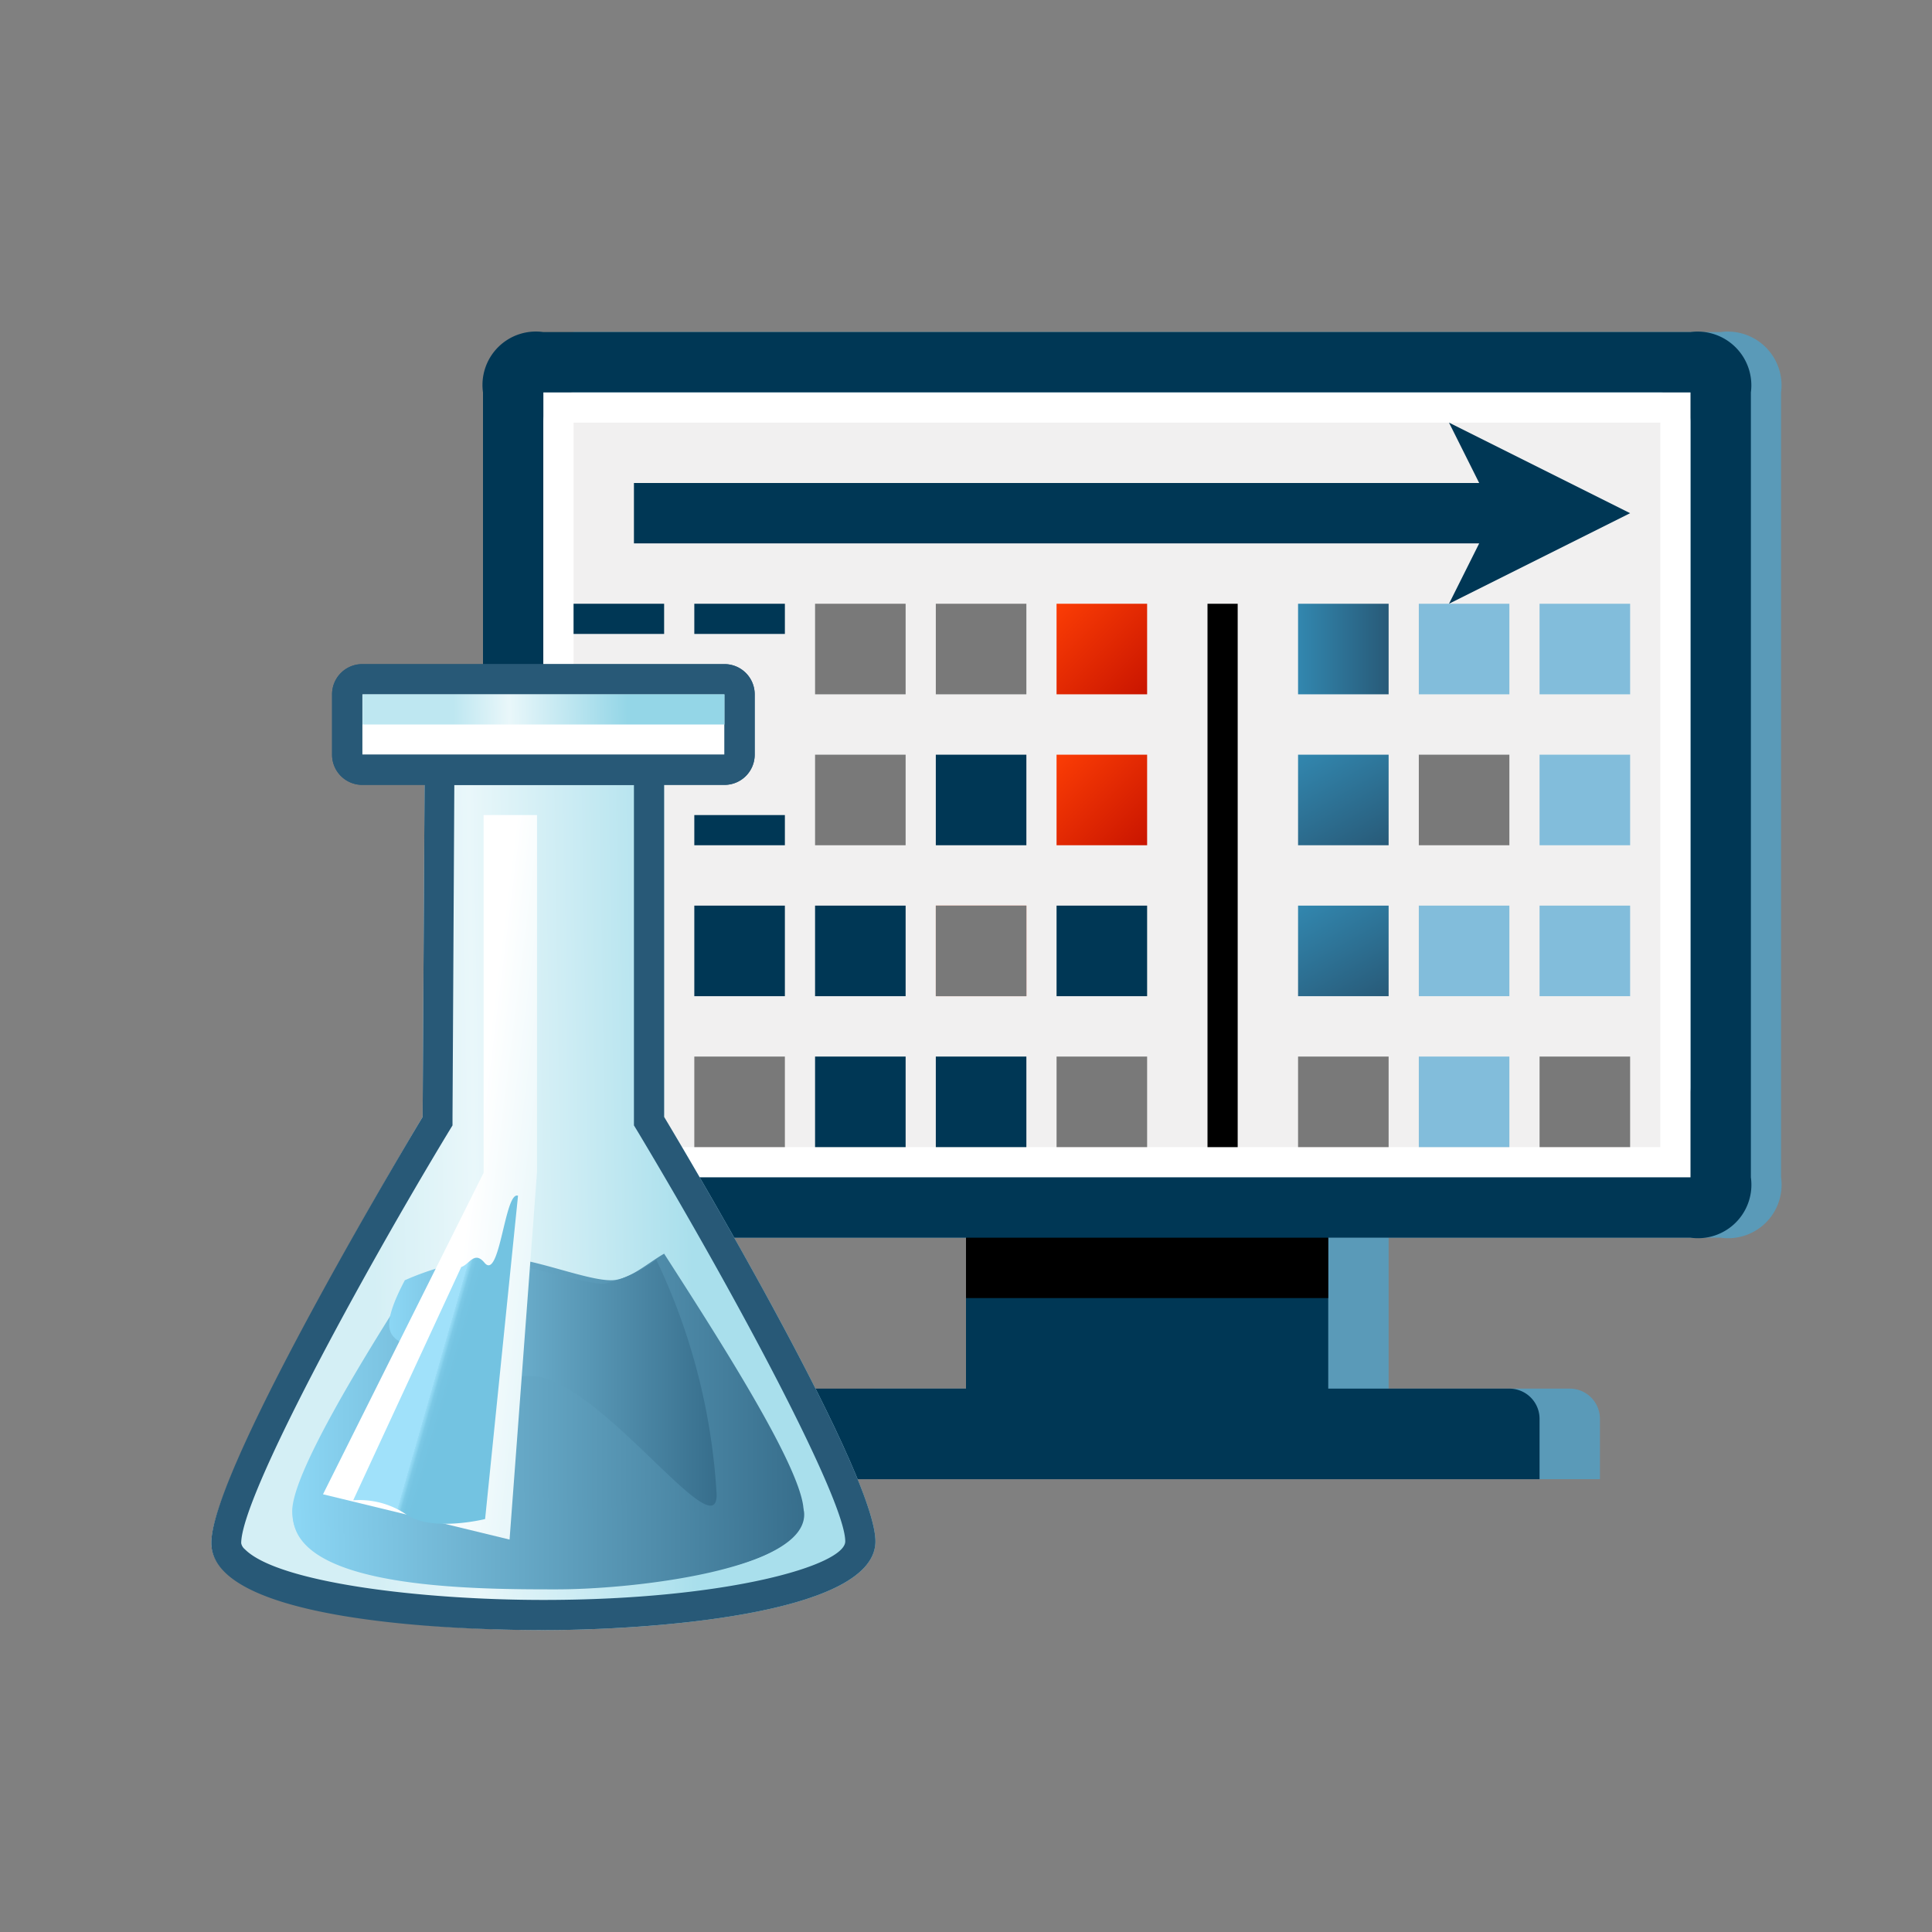 <svg xmlns="http://www.w3.org/2000/svg" xmlns:xlink="http://www.w3.org/1999/xlink" viewBox="0 0 64 64"><rect x="0" y="0" width="64" height="64" fill="#808080" stroke="none"/><defs><style>.cls-1{fill:none;}.cls-2{isolation:isolate;}.cls-3{fill:url(#radial-gradient);}.cls-4{fill:#5a9ab8;}.cls-5{fill:#003755;}.cls-6{fill:#f1f0f0;}.cls-7{fill:#fff;}.cls-8{fill:#82bddb;}.cls-9{fill:url(#linear-gradient);}.cls-10{fill:#797979;}.cls-11{fill:url(#linear-gradient-2);}.cls-12{fill:url(#linear-gradient-3);}.cls-13{fill:url(#linear-gradient-4);}.cls-14{fill:url(#linear-gradient-5);}.cls-15{fill:url(#linear-gradient-6);}.cls-16{clip-path:url(#clip-path);}.cls-17{fill:url(#linear-gradient-7);}.cls-18{fill:url(#Medium_BLUE_gradient_FRONT);}.cls-19,.cls-20{mix-blend-mode:color-burn;}.cls-19{fill:url(#Medium_BLUE_gradient_FRONT-2);}.cls-20{fill:url(#Medium_BLUE_gradient_FRONT-3);}.cls-21{fill:url(#linear-gradient-8);}.cls-22{fill:url(#linear-gradient-9);}.cls-23{fill:#285977;}.cls-24{fill:url(#linear-gradient-10);}</style><radialGradient id="radial-gradient" cx="22.62" cy="20.94" r="23.84" gradientTransform="translate(6.34 -13.29) rotate(16.25)" gradientUnits="userSpaceOnUse"><stop offset="0" stop-color="#fff"/><stop offset="1" stop-color="#fff"/></radialGradient><linearGradient id="linear-gradient" x1="43" y1="21.5" x2="46" y2="21.5" gradientUnits="userSpaceOnUse"><stop offset="0" stop-color="#3287af"/><stop offset="1" stop-color="#285a78"/></linearGradient><linearGradient id="linear-gradient-2" x1="43.48" y1="24.73" x2="45.52" y2="28.27" xlink:href="#linear-gradient"/><linearGradient id="linear-gradient-3" x1="43.48" y1="29.73" x2="45.52" y2="33.27" xlink:href="#linear-gradient"/><linearGradient id="linear-gradient-4" x1="31.06" y1="30.06" x2="34.06" y2="33.06" gradientUnits="userSpaceOnUse"><stop offset="0" stop-color="#fa3c05"/><stop offset="1" stop-color="#c81400"/></linearGradient><linearGradient id="linear-gradient-5" x1="35.06" y1="25.06" x2="38.06" y2="28.06" xlink:href="#linear-gradient-4"/><linearGradient id="linear-gradient-6" x1="35.06" y1="20.06" x2="38.06" y2="23.06" xlink:href="#linear-gradient-4"/><clipPath id="clip-path"><polygon id="cadre" class="cls-1" points="56 41 22 39 22 27 26 27 26 21 18 21 18 14 56 14 56 41"/></clipPath><linearGradient id="linear-gradient-7" x1="12.35" y1="39.56" x2="22.9" y2="39.4" gradientUnits="userSpaceOnUse"><stop offset="0" stop-color="#d4eff5"/><stop offset="0.32" stop-color="#e9f7fa"/><stop offset="1" stop-color="#a9dfec"/></linearGradient><linearGradient id="Medium_BLUE_gradient_FRONT" x1="9.68" y1="47.01" x2="26.63" y2="47.01" gradientUnits="userSpaceOnUse"><stop offset="0" stop-color="#8cd7f5"/><stop offset="1" stop-color="#376e8c"/></linearGradient><linearGradient id="Medium_BLUE_gradient_FRONT-2" x1="9.71" y1="50.89" x2="26.65" y2="50.89" xlink:href="#Medium_BLUE_gradient_FRONT"/><linearGradient id="Medium_BLUE_gradient_FRONT-3" x1="12.86" y1="45.79" x2="23.71" y2="45.79" xlink:href="#Medium_BLUE_gradient_FRONT"/><linearGradient id="linear-gradient-8" x1="15.65" y1="38.79" x2="18.14" y2="39.1" gradientUnits="userSpaceOnUse"><stop offset="0" stop-color="#fff"/><stop offset="1" stop-color="#e9f7fa"/></linearGradient><linearGradient id="linear-gradient-9" x1="13.24" y1="44.33" x2="17.45" y2="45.54" gradientUnits="userSpaceOnUse"><stop offset="0.34" stop-color="#a0e1fa"/><stop offset="0.34" stop-color="#98dcf6"/><stop offset="0.36" stop-color="#87d1ec"/><stop offset="0.37" stop-color="#7cc9e6"/><stop offset="0.4" stop-color="#75c4e2"/><stop offset="0.47" stop-color="#73c3e1"/></linearGradient><linearGradient id="linear-gradient-10" x1="15.02" y1="23.54" x2="20.79" y2="23.46" gradientUnits="userSpaceOnUse"><stop offset="0" stop-color="#bee7f1"/><stop offset="0.32" stop-color="#e9f7fa"/><stop offset="1" stop-color="#94d6e7"/></linearGradient></defs><title>2102QQQQbb_A33AAe__R21XArtboard 1</title><g class="cls-2"><g id="SUPPORTS_copy" data-name="SUPPORTS **** copy"><g id="ok_copy" data-name="ok **** copy"><path id="fond_ecran" data-name="fond ecran" class="cls-3" d="M56,13V39H18V13Z"/><path id="ecran" class="cls-4" d="M57,41H46v5h6a1,1,0,0,1,1,1v2H28V47a1,1,0,0,1,1-1h6V41H19V11H57a1.78,1.78,0,0,1,2,2V39A1.77,1.77,0,0,1,57,41Z"/><path id="ecran-2" data-name="ecran" class="cls-5" d="M55,13H19a1,1,0,0,0-1,1V36a1,1,0,0,0,1,1H55a1,1,0,0,0,1-1V14A1,1,0,0,0,55,13Zm1,28H44v5h6a1,1,0,0,1,1,1v2H25V47a1,1,0,0,1,1-1h6V41H18a1.77,1.77,0,0,1-2-2V13a1.77,1.77,0,0,1,2-2H56a1.78,1.78,0,0,1,2,2V39A1.77,1.77,0,0,1,56,41Z"/><rect x="32" y="41" width="12" height="2"/><rect class="cls-6" x="18.5" y="13.5" width="37" height="25"/><path class="cls-7" d="M55,14V38H19V14H55m1-1H18V39H56V13Z"/></g><g id="D_L1_" data-name="D L1    *****"><path class="cls-8" d="M51,23h3V20H51Z"/><path class="cls-8" d="M47,23h3V20H47Z"/><path id="_Compound_PathL1_" data-name="&lt;Compound PathL1&gt;" class="cls-9" d="M43,23h3V20H43Z"/></g><g id="D_L_2_ok_copy" data-name="D L 2   **** ok copy"><g id="L2-3"><path class="cls-8" d="M51,28h3V25H51Z"/></g><g id="L2-2"><path class="cls-10" d="M47,28h3V25H47Z"/></g><g id="L1-1"><path class="cls-11" d="M43,28h3V25H43Z"/></g></g><g id="D_L3_ok_copy" data-name="D L3    **** ok copy"><g id="L3-3"><path class="cls-8" d="M51,33h3V30H51Z"/></g><g id="L3-2"><path class="cls-8" d="M47,33h3V30H47Z"/></g><g id="L3-1"><path class="cls-12" d="M43,33h3V30H43Z"/></g></g><g id="D_L4_Ok_copy" data-name="D L4   **** Ok copy"><g id="L3-3-2" data-name="L3-3"><path class="cls-10" d="M51,38h3V35H51Z"/></g><g id="L3-2-2" data-name="L3-2"><path class="cls-8" d="M47,38h3V35H47Z"/></g><g id="L3-1-2" data-name="L3-1"><path class="cls-10" d="M43,38h3V35H43Z"/></g></g><g id="rouges_copy" data-name="rouges  ** copy"><rect class="cls-13" x="31" y="30" width="3" height="3"/><rect class="cls-14" x="35" y="25" width="3" height="3"/><rect class="cls-15" x="35" y="20" width="3" height="3"/></g><path id="GAUCHE_case_Bleue_" data-name="GAUCHE  case Bleue  ***" class="cls-5" d="M19,21h3V20H19Zm4,0h3V20H23Zm0,7h3V27H23Zm0,5h3V30H23Zm8-5h3V25H31Zm-4,5h3V30H27Zm8,0h3V30H35Zm-8,5h3V35H27Zm4,0h3V35H31Z"/><g id="Layer_8" data-name="Layer 8"><rect class="cls-10" x="23" y="35" width="3" height="3"/><rect class="cls-10" x="35" y="35" width="3" height="3"/><rect class="cls-10" x="31" y="30" width="3" height="3"/><rect class="cls-10" x="27" y="25" width="3" height="3"/><rect class="cls-10" x="31" y="20" width="3" height="3"/><rect class="cls-10" x="27" y="20" width="3" height="3"/></g><g id="FLECHES_" data-name="FLECHES  ****"><g class="cls-16"><rect id="separateur_" data-name="separateur ***" x="40" y="20" width="1" height="18"/><polygon id="FLECHE_" data-name="FLECHE ***" class="cls-5" points="54 17 48 20 49 18 21 18 21 16 49 16 48 14 54 17"/></g></g><g id="FIOLE_PLACEE_taille_1_copy_6" data-name="FIOLE  PLACEE  *taille 1 copy 6"><path class="cls-17" d="M14.07,25,14,37S7,48.69,7,51.11,14.48,54,18,54s11-.52,11-2.94S22,37,22,37l0-12Z"/><path class="cls-18" d="M22,41.53c1.8,2.8,4.62,7.18,4.62,8.53,0,2-5.13,2.42-8,2.42s-8.94.23-8.94-2.42c0-1.22,2.25-4.93,4-7.65a8.89,8.89,0,0,1,2.8-.77c1.11,0,2.9.77,3.76.77C20.84,42.41,21.44,41.85,22,41.53Z"/><path class="cls-19" d="M22,49.17c1.66,2.58,4.64-.29,4.64,1,0,1.81-5.56,2.48-8.21,2.48s-8.73,0-8.73-2.48c0-1.12,2.2,2.36,3.78-.15a12.28,12.28,0,0,1,3-.7c1,0,2.67.7,3.46.7A5.88,5.88,0,0,0,22,49.17Z"/><path class="cls-20" d="M21.74,41.73a20.78,20.78,0,0,1,2,7.79c0,1.82-3.95-3.94-6.17-3.94s-3.86,2-3.86-.41c0-1.12-1.62-.25-.3-2.76a9.09,9.09,0,0,1,2.48-.7c.86,0,3.45.82,4.11.82A4.61,4.61,0,0,0,21.74,41.73Z"/><polygon class="cls-21" points="17.79 27 17.79 38.82 16.88 51 10.7 49.5 16.02 38.85 16.02 27 17.79 27"/><path class="cls-22" d="M16.05,41.83c-.34-.41-.5.06-.77.14L11.7,49.7a2.75,2.75,0,0,1,1.76.47c.85.59,2.61.15,2.61.15l1.09-10.71C16.72,39.44,16.56,42.45,16.05,41.83Z"/><path class="cls-23" d="M21,26,21,37v.28l.14.23C24.5,43.12,28,49.72,28,51.06,28,51.85,24.09,53,18,53c-4.09,0-8.8-.58-9.89-1.68a.34.34,0,0,1-.12-.2c0-1.54,4-8.88,6.86-13.61l.14-.23V37l.06-11H21m1-1H14.07L14,37S7,48.6,7,51.11,14.48,54,18,54s11-.52,11-2.94S22,37,22,37L22,25Z"/><path class="cls-7" d="M12,25.5a.46.46,0,0,1-.45-.5V23a.5.5,0,0,1,.5-.5H24a.55.55,0,0,1,.55.5v2a.55.55,0,0,1-.55.5Z"/><path class="cls-23" d="M24,23v2L24,25H12V23H24s0,0,0,0M24,22H12a1,1,0,0,0-1,1v2A1,1,0,0,0,12,26H24A1,1,0,0,0,25,25V23A1,1,0,0,0,24,22Z"/><path class="cls-23" d="M24,23v2L24,25H12V23H24s0,0,0,0M24,22H12a1,1,0,0,0-1,1v2A1,1,0,0,0,12,26H24A1,1,0,0,0,25,25V23A1,1,0,0,0,24,22Z"/><rect class="cls-24" x="12.01" y="23" width="11.99" height="1"/></g></g></g></svg>